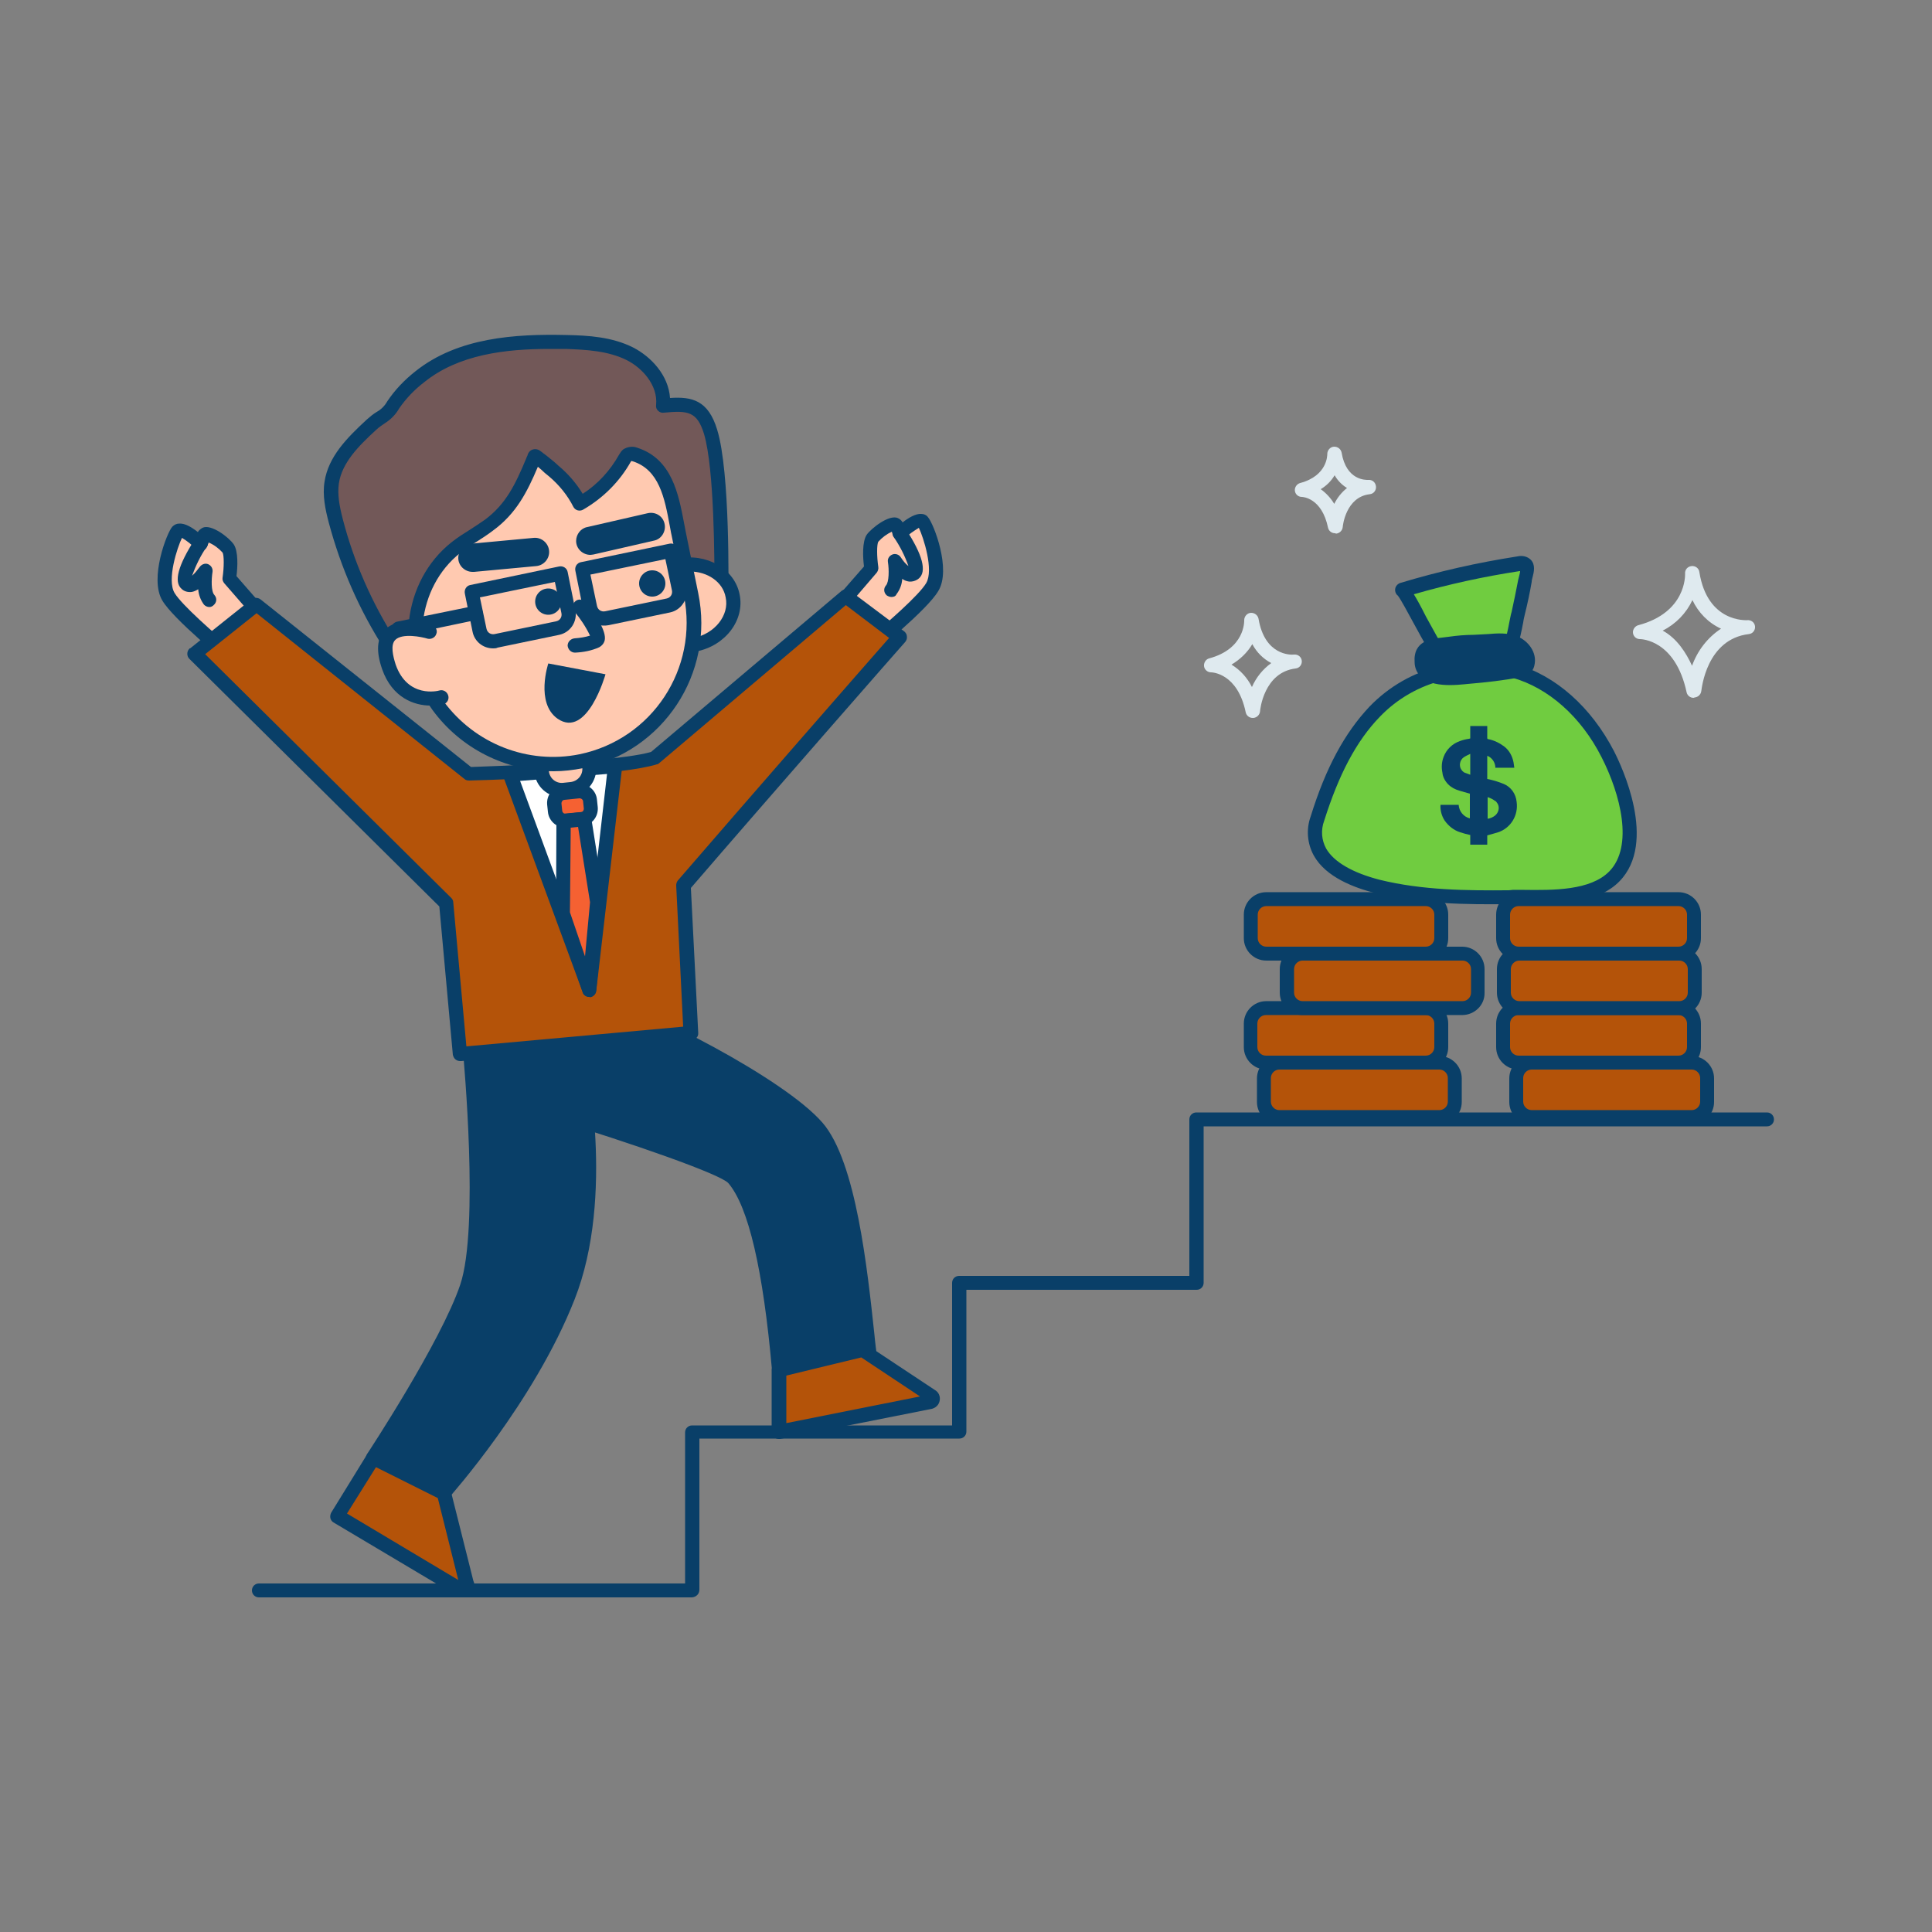 <svg width="500" height="500" xmlns="http://www.w3.org/2000/svg" version="1.1" xml:space="preserve" data-imageid="money-motivation-32" imageName="Money Motivation" class="illustrations_image">
 <rect width="100%" height="100%" fill="#808080" stroke="none"/>
 <g>
  <title>Layer 1</title>
  <path id="stair_money-motivation-32" class="st0_money-motivation-32" d="m179.1,413.4l-112.1,0c-1,0 -1.8,-0.8 -1.8,-1.8c0,-1 0.8,-1.8 1.8,-1.8l0,0l110.3,0l0,-39.1c0,-1 0.8,-1.8 1.8,-1.8l67.3,0l0,-36.9c0,-1 0.8,-1.8 1.8,-1.8l59.6,0l0,-40.5c0,-1 0.8,-1.8 1.8,-1.8l147.7,0c1,0 1.8,0.8 1.8,1.8c0,1 -0.8,1.8 -1.8,1.8l-145.8,0l0,40.5c0,1 -0.8,1.8 -1.8,1.8c0,0 0,0 0,0l-59.6,0l0,36.7c0,1 -0.8,1.8 -1.8,1.8l-67.3,0l0,39.1c0,1.1 -0.8,1.9 -1.9,2c0.1,0 0.1,0 0,0z" fill="#093F68"/>
  <g id="character_money-motivation-32">
   <path class="st1_money-motivation-32" d="m66.1,157.4l-6.8,-7.8c0,0 0.8,-6 -0.3,-7.8s-5,-4 -5.8,-3.7s-1.2,2.4 -1.2,2.4s-4.8,-4.4 -6,-3.1s-5.3,12.2 -2.4,17s17.4,16.5 17.4,16.5l5.1,-13.5z" fill="#FFC9B0" id="svg_1"/>
   <path class="st0_money-motivation-32" d="m61,172.8c-0.4,0 -0.8,-0.1 -1.2,-0.4c-1.5,-1.2 -14.9,-12.1 -17.8,-17c-3.4,-5.7 1.2,-17.6 2.6,-19.1c0.5,-0.5 1.1,-0.8 1.8,-0.8c1.5,-0.1 3.3,1 4.8,2.2c0.3,-0.5 0.7,-0.8 1.2,-1.1c2.2,-1.1 6.9,2.5 8.1,4.3s1,5.9 0.7,8.2l6.2,7.1c0.4,0.5 0.6,1.2 0.3,1.8l-5.1,13.5c-0.2,0.6 -0.7,1 -1.2,1.1c-0.1,0.1 -0.2,0.1 -0.4,0.2zm-13.9,-33.6c-1.2,2.4 -4,10.9 -1.9,14.3c1.9,3.1 10.2,10.4 15,14.4l3.8,-10.1l-6,-6.9c-0.3,-0.4 -0.5,-0.9 -0.4,-1.4c0.4,-2.7 0.4,-5.8 0,-6.5c-1,-1.1 -2.2,-2 -3.6,-2.6c-0.1,0.3 -0.2,0.5 -0.3,0.8c-0.3,1 -1.3,1.6 -2.2,1.3c-0.3,-0.1 -0.5,-0.2 -0.8,-0.4c-1.1,-1.2 -2.3,-2.1 -3.6,-2.9z" fill="#093F68" id="svg_2"/>
   <path class="st0_money-motivation-32" d="m54.2,157.1c-0.5,0 -1,-0.2 -1.4,-0.6c-0.9,-1.2 -1.4,-2.6 -1.5,-4c-0.5,0.3 -1.1,0.6 -1.7,0.7c-0.9,0.1 -1.9,-0.1 -2.6,-0.8c-2.1,-1.8 -0.9,-6.1 3.4,-12.8c0.5,-0.9 1.6,-1.2 2.5,-0.7c0.9,0.5 1.2,1.6 0.7,2.5c0,0.1 -0.1,0.1 -0.1,0.1c-1.6,2.3 -2.8,4.8 -3.8,7.5c0.8,-0.7 1.4,-1.5 2,-2.3c0.6,-0.8 1.7,-1.1 2.5,-0.5c0.6,0.4 0.9,1.1 0.8,1.8c-0.3,1.9 -0.4,5.1 0.5,6c0.7,0.8 0.6,1.9 -0.2,2.6c-0.3,0.3 -0.7,0.5 -1.1,0.5zm-4.5,-7.1l0,0z" fill="#093F68" id="svg_3"/>
   <path class="st1_money-motivation-32" d="m218.8,154.8l6.7,-7.8c0,0 -0.8,-6 0.3,-7.8s5,-4 5.8,-3.6s1.3,2.4 1.3,2.4s4.8,-4.4 6,-3.1s5.3,12.2 2.4,17s-17.4,16.5 -17.4,16.5l-5.1,-13.6z" fill="#FFC9B0" id="svg_4"/>
   <path class="st0_money-motivation-32" d="m223.9,170.2c-0.2,0 -0.3,0 -0.5,-0.1c-0.6,-0.2 -1,-0.6 -1.2,-1.1l-5.1,-13.5c-0.2,-0.6 -0.1,-1.3 0.3,-1.8l6.2,-7.1c-0.3,-2.3 -0.5,-6.4 0.7,-8.2c1,-1.5 5.8,-5.4 8.1,-4.3c0.5,0.2 0.9,0.6 1.2,1.1c1.5,-1.2 3.4,-2.3 4.8,-2.2c0.7,0 1.4,0.3 1.8,0.9c1.4,1.6 6.1,13.5 2.6,19.1c-2.9,4.9 -16.3,15.7 -17.8,17c-0.3,0.1 -0.7,0.2 -1.1,0.2zm-3,-15l3.8,10.1c4.8,-4 13.1,-11.2 15,-14.4c2,-3.4 -0.7,-11.8 -1.9,-14.3c-1.3,0.8 -2.6,1.7 -3.7,2.7c-0.5,0.4 -1.2,0.6 -1.8,0.4c-0.6,-0.2 -1.1,-0.7 -1.2,-1.3c-0.1,-0.3 -0.2,-0.5 -0.3,-0.8c-1.3,0.6 -2.5,1.5 -3.5,2.6c-0.4,0.7 -0.4,3.8 0,6.5c0.1,0.5 -0.1,1.1 -0.4,1.5l-6,7z" fill="#093F68" id="svg_5"/>
   <path class="st0_money-motivation-32" d="m225.1,351.7l-23.4,2.9c-2.8,-31.3 -7.3,-44.3 -11.7,-49.5c-3.6,-4.1 -46.8,-17.3 -46.8,-17.3l11.4,-28.3c11.1,3 46.9,20.8 56.9,32.4c9.5,11 11.9,46.2 13.6,59.8z" fill="#093F68" id="svg_6"/>
   <path class="st0_money-motivation-32" d="m201.6,356.4c-1,0 -1.7,-0.7 -1.8,-1.7c-2.3,-26.1 -6.1,-42.4 -11.3,-48.5c-2,-2.3 -24.9,-10.3 -45.9,-16.7c-1,-0.3 -1.5,-1.3 -1.2,-2.3c0,-0.1 0,-0.1 0.1,-0.1l11.4,-28.3c0.3,-0.9 1.3,-1.3 2.2,-1.1c12,3.2 47.8,21.3 57.8,32.9c8.7,10.1 11.6,38.1 13.4,54.8c0.2,2.3 0.5,4.3 0.7,6c0.1,1 -0.6,1.9 -1.6,2l-23.4,2.9l-0.4,0.1zm-56,-69.8c10.3,3.2 42.2,13.2 45.7,17.2c5.6,6.5 9.6,22.5 12,48.6l19.7,-2.4c-0.1,-1.3 -0.3,-2.7 -0.5,-4.2c-1.6,-15.2 -4.6,-43.6 -12.5,-52.8c-9.4,-10.9 -42.4,-27.4 -54.4,-31.3l-10,24.9z" fill="#093F68" id="svg_7"/>
   <path class="st2_money-motivation-32 targetColor" d="m201.6,354.6l0,16l39.3,-7.8c0.4,-0.1 0.7,-0.5 0.6,-1c-0.1,-0.2 -0.2,-0.4 -0.4,-0.6l-17.9,-11.8l-21.6,5.2z" fill="#b45309" id="svg_8"/>
   <path class="st0_money-motivation-32" d="m201.6,372.4c-0.4,0 -0.8,-0.1 -1.2,-0.4c-0.4,-0.3 -0.7,-0.9 -0.7,-1.4l0,-16c0,-0.8 0.6,-1.6 1.4,-1.8l21.6,-5.1c0.5,-0.1 1,0 1.4,0.2l17.8,11.8c1.3,0.7 1.7,2.3 1,3.6c-0.4,0.7 -1,1.1 -1.7,1.3l-39.3,7.8c0,0 -0.1,0 -0.3,0zm1.9,-16.4l0,12.3l34.6,-6.9l-15.2,-10.1l-19.4,4.7z" fill="#093F68" id="svg_9"/>
   <path class="st2_money-motivation-32 targetColor" d="m176.8,229.1l1.9,38.3l-59.6,5.4l-3.6,-39.1l-65.2,-64.5l15.9,-12.7l55,43.8c10.3,-0.3 39.7,-1.5 48.1,-4.2l49.5,-41.8l14,10.5c0,0 -36.1,41.1 -56,64.3z" fill="#b45309" id="svg_10"/>
   <path class="st0_money-motivation-32" d="m119.1,274.6c-0.4,0 -0.8,-0.1 -1.2,-0.4c-0.4,-0.3 -0.6,-0.8 -0.7,-1.2l-3.5,-38.4l-64.7,-64.1c-0.7,-0.7 -0.7,-1.9 0,-2.6c0,-0.1 0.1,-0.1 0.2,-0.1l15.9,-12.7c0.7,-0.5 1.6,-0.5 2.3,0l54.5,43.4c23.5,-0.8 40.8,-2.2 46.6,-3.9l49.2,-41.6c0.7,-0.6 1.6,-0.6 2.3,-0.1l14,10.5c0.4,0.3 0.7,0.8 0.7,1.3c0.1,0.5 -0.1,1 -0.4,1.4c-0.4,0.4 -35.7,40.7 -55.5,63.7l1.9,37.5c0.1,1 -0.7,1.8 -1.7,1.9l-59.6,5.4l-0.3,0zm-66,-105.3l63.7,63.1c0.3,0.3 0.5,0.7 0.5,1.1l3.4,37.3l56.1,-5.1l-1.8,-36.5c0,-0.5 0.1,-0.9 0.4,-1.3c17.6,-20.4 48,-55.2 54.7,-62.8l-11.2,-8.5l-48.3,40.9c-0.2,0.2 -0.4,0.3 -0.6,0.3c-8.4,2.7 -36.8,3.9 -48.6,4.2c-0.4,0 -0.9,-0.1 -1.2,-0.4l-53.8,-42.9l-13.3,10.6z" fill="#093F68" id="svg_11"/>
   <path class="st0_money-motivation-32" d="m96.6,377.2c0,0 19.2,-29 24.4,-44.2s0.8,-60.3 0.8,-60.3l27.8,0c0,0 8,36.2 -2.5,63s-32.2,50.7 -32.2,50.7l-18.3,-9.2z" fill="#093F68" id="svg_12"/>
   <path class="st0_money-motivation-32" d="m114.8,388.2c-0.3,0 -0.6,-0.1 -0.8,-0.2l-18.3,-9.1c-0.9,-0.4 -1.3,-1.5 -0.8,-2.4c0,-0.1 0.1,-0.1 0.1,-0.2c0.2,-0.3 19.1,-29 24.1,-43.8s0.8,-59.1 0.8,-59.6c-0.1,-1 0.7,-1.9 1.7,-2c0,0 0.1,0 0.1,0l27.8,0c0.9,0 1.6,0.6 1.8,1.4c0.3,1.5 8,37.1 -2.6,64c-10.5,26.7 -32.3,51 -32.5,51.3c-0.4,0.4 -0.8,0.6 -1.4,0.6zm-15.6,-11.7l15.2,7.6c4.2,-4.9 21.9,-26.1 30.9,-49.1s4,-53.5 2.7,-60.5l-24.3,0c0.8,9 3.6,45.3 -1.1,59.1c-4.5,13.3 -19.2,36.4 -23.4,42.9z" fill="#093F68" id="svg_13"/>
   <path class="st2_money-motivation-32 targetColor" d="m96.6,376.783l-9.3,15.1l32.1,19.1c0.6,0.2 1.2,0 1.5,-0.6c0.1,-0.4 0.1,-0.7 -0.1,-1.1l-5.9,-23.4l-18.3,-9.1z" fill="#b45309" id="svg_14"/>
   <path class="st0_money-motivation-32" d="m119.8,413.4c-0.4,0 -0.8,-0.1 -1.2,-0.2l-0.2,-0.1l-32.1,-19.1c-0.4,-0.2 -0.7,-0.7 -0.8,-1.1c-0.1,-0.5 0,-1 0.2,-1.4l9.3,-15.1c0.5,-0.8 1.5,-1.1 2.4,-0.7l18.3,9.1c0.5,0.2 0.9,0.7 1,1.2l5.8,23.1c0.7,1.5 0.2,3.2 -1.3,4c-0.5,0.1 -0.9,0.3 -1.4,0.3l0,0zm-0.6,-2.6l0,0zm-29.4,-19.1l28.8,17.2l-5.3,-21.2l-16,-8l-7.5,12z" fill="#093F68" id="svg_15"/>
   <polygon class="st3_money-motivation-32" points="159.2,198.3 152.5,256.2 132,200.5  " fill="#FFFFFF" id="svg_16"/>
   <path class="st0_money-motivation-32" d="m152.5,258c-0.8,0 -1.5,-0.5 -1.7,-1.2l-20.5,-55.7c-0.4,-0.9 0.1,-2 1.1,-2.4c0.2,-0.1 0.3,-0.1 0.5,-0.1l27.1,-2.1c0.5,0 1.1,0.2 1.5,0.6c0.4,0.4 0.6,0.9 0.5,1.5l-6.7,57.9c-0.1,0.8 -0.8,1.5 -1.6,1.6l-0.2,-0.1zm-17.9,-55.9l17,46.2l5.5,-48l-22.5,1.8z" fill="#093F68" id="svg_17"/>
   <path class="st1_money-motivation-32" d="m139.5,192.5l12.4,-1.1l0,0l0.9,9.5c0.1,1.6 -1,3 -2.6,3.1l-6.6,0.6c-1.6,0.1 -3,-1 -3.1,-2.6l-1,-9.5l0,0z" fill="#FFC9B0" id="svg_18"/>
   <path class="st0_money-motivation-32" d="m145.4,206.3c-3.7,0 -6.8,-2.8 -7.1,-6.5l-0.6,-7.1c0,-0.5 0.1,-1 0.4,-1.3c0.3,-0.4 0.8,-0.6 1.2,-0.7l12.4,-1.1c1,-0.1 1.9,0.6 2,1.6c0,0 0,0 0,0l0.6,7.1c0.3,3.9 -2.5,7.4 -6.5,7.7l0,0l-1.9,0.2c0,0 -0.2,0.1 -0.5,0.1zm2.4,-2l0,0zm-6.3,-10.2l0.5,5.3c0.1,0.9 0.5,1.8 1.2,2.4c0.7,0.6 1.6,0.9 2.5,0.8l1.9,-0.2c1.9,-0.2 3.3,-1.8 3.1,-3.8c0,0 0,0 0,0l-0.5,-5.3l-8.7,0.8z" fill="#093F68" id="svg_19"/>
   <path class="st4_money-motivation-32" d="m103.3,169.8c-0.9,-0.9 -1.6,-1.8 -2.2,-2.9c-6.4,-9.9 -11.1,-20.8 -14.1,-32.2c-0.9,-3.2 -1.6,-6.6 -1,-10c1,-6.1 5.8,-10.8 10.3,-14.9c2.4,-2.2 3.8,-2.2 5.6,-5.1c1.9,-2.8 4.2,-5.3 6.9,-7.3c10.3,-8.3 24.6,-9.3 37.8,-9c5.7,0.1 11.5,0.5 16.5,3.1s9.1,7.8 8.6,13.4c6.6,-0.6 10.2,-0.3 12.3,6.8c3.3,10.9 2.8,41.8 2.8,41.8l-7.9,0.2l-58.3,14c-3.8,0.9 -13.1,4.9 -16.4,2.7c-0.3,-0.1 -0.6,-0.3 -0.9,-0.6z" fill="#725858" id="svg_20"/>
   <path class="st0_money-motivation-32" d="m106.9,173c-1.3,0.1 -2.6,-0.3 -3.8,-0.9c-0.4,-0.3 -0.8,-0.6 -1.1,-0.9c-1,-1 -1.8,-2 -2.5,-3.2c-6.5,-10.1 -11.3,-21.1 -14.4,-32.7c-0.9,-3.4 -1.7,-7.1 -1.1,-10.7c1,-6.4 5.7,-11.2 10.9,-16c0.8,-0.7 1.6,-1.4 2.6,-2c1.1,-0.6 2.1,-1.6 2.7,-2.7c2,-3 4.5,-5.6 7.3,-7.8c11,-8.8 25.9,-9.7 39,-9.4c5.8,0.1 11.9,0.5 17.3,3.2c4.7,2.4 9.2,7.2 9.6,13.1c5.7,-0.4 9.9,0.6 12.2,8.2c3.4,11 2.9,41.1 2.9,42.3c0,1 -0.8,1.8 -1.8,1.8l-7.7,0.2l-58,14.1c-0.8,0.2 -2,0.6 -3.3,1c-3.5,1.1 -7.5,2.4 -10.8,2.4zm35.3,-82.7c-11.3,0 -23.5,1.4 -32.4,8.6c-2.5,1.9 -4.7,4.2 -6.5,6.8c-0.9,1.6 -2.2,2.9 -3.8,3.9c-0.7,0.5 -1.5,1 -2.1,1.6c-4.7,4.3 -8.9,8.6 -9.7,13.9c-0.4,2.8 0.1,5.7 1,9.2c2.9,11.2 7.6,21.9 13.9,31.7c0.5,0.9 1.2,1.8 1.9,2.5l0,0c0.2,0.2 0.4,0.4 0.6,0.5c1.8,1.2 8,-0.8 11.4,-1.9c1.4,-0.4 2.6,-0.8 3.6,-1.1l58.3,-14c0.1,0 0.3,0 0.4,0l6.1,-0.2c0,-6.6 0,-30.4 -2.7,-39.5c-1.8,-5.8 -4.1,-6.1 -10.4,-5.5c-0.5,0.1 -1.1,-0.1 -1.5,-0.5c-0.4,-0.4 -0.6,-0.9 -0.5,-1.5c0.5,-5.1 -3.6,-9.6 -7.6,-11.6c-4.8,-2.4 -10.4,-2.7 -15.8,-2.9c-1.4,0 -2.7,0 -4.2,0z" fill="#093F68" id="svg_21"/>
   <ellipse transform="matrix(0.979 -0.203 0.203 0.979 -28.036 39.279)" class="st1_money-motivation-32" cx="177.8" cy="156.6" rx="12.1" ry="10.4" fill="#FFC9B0" id="svg_22"/>
   <path class="st0_money-motivation-32" d="m177.1,168.9c-6.3,0 -11.8,-3.8 -13,-9.5c-0.7,-3.3 0.2,-6.8 2.3,-9.4c2.2,-2.8 5.3,-4.7 8.9,-5.4c7.5,-1.6 14.8,2.6 16.1,9.2l0,0c1.4,6.6 -3.6,13.3 -11.2,14.8c-1,0.2 -2,0.3 -3.1,0.3zm1.4,-21c-0.8,0 -1.7,0.1 -2.5,0.2c-2.6,0.5 -5,1.9 -6.7,4.1c-1.5,1.8 -2.1,4.2 -1.6,6.5c1,4.6 6.3,7.5 11.8,6.4s9.3,-5.9 8.3,-10.5l0,0c-0.7,-4 -4.7,-6.7 -9.3,-6.7l0,0z" fill="#093F68" id="svg_23"/>
   <path class="st1_money-motivation-32" d="m150.4,197c-14.1,2.8 -28.6,-2.8 -37.1,-14.4c-9,-12.5 -8,-30.9 4.6,-40.9c2.7,-2.1 5.8,-3.7 8.5,-5.8c5.9,-4.4 8.5,-10 11.3,-16.6c0.7,-1.7 0.2,-1.5 1.6,-0.6s2.6,2.1 3.8,3.1c2.8,2.3 5.1,5.2 6.8,8.4c4.9,-2.7 8.9,-6.8 11.7,-11.7c0.1,-0.3 0.3,-0.6 0.6,-0.8c0.6,-0.3 1.4,-0.4 2,-0.1c8.8,2.8 9.7,12.8 11.2,20.5l3.2,15.7c4.3,19.8 -8.4,39.1 -28.2,43.2z" fill="#FFC9B0" id="svg_24"/>
   <path class="st0_money-motivation-32" d="m143.3,199.6c-12.4,0 -24.1,-5.9 -31.4,-15.9c-10,-13.8 -7.8,-33.3 5,-43.4c1.5,-1.2 3.1,-2.2 4.7,-3.2c1.4,-0.9 2.6,-1.7 3.9,-2.6c5.5,-4.1 7.9,-9.2 10.7,-15.9c0.1,-0.3 0.2,-0.5 0.3,-0.7c0.2,-0.8 0.7,-1.4 1.5,-1.6c0.8,-0.2 1.5,0.1 2.1,0.6c0.1,0.1 0.3,0.2 0.5,0.4c1,0.7 1.9,1.5 2.9,2.3l1,0.9c2.5,2.1 4.6,4.5 6.3,7.3c3.9,-2.5 7.1,-6 9.4,-10.1c0.3,-0.5 0.6,-1 1.1,-1.4c1.1,-0.7 2.5,-0.9 3.7,-0.4c8.9,2.9 10.6,12 12,19.3c0.2,0.9 0.3,1.7 0.5,2.6l3.2,15.7c4.3,20.8 -9.1,41 -29.8,45.3l0,0c-2.6,0.5 -5.1,0.8 -7.6,0.8zm7.1,-2.6l0,0zm-11.2,-76.2c-2.8,6.6 -5.6,12.1 -11.6,16.5c-1.3,1 -2.7,1.9 -4.1,2.8c-1.5,0.9 -3,1.9 -4.4,3c-11.2,8.9 -13.1,26.1 -4.3,38.4c8.1,11 21.8,16.4 35.2,13.7c18.8,-3.9 30.8,-22.2 27,-41l-3.2,-15.7c-0.2,-0.8 -0.3,-1.7 -0.5,-2.6c-1.3,-7 -2.7,-14.3 -9.5,-16.5l-0.4,-0.1l-0.1,0.1c-2.9,5.2 -7.2,9.5 -12.4,12.5c-0.9,0.5 -2,0.2 -2.5,-0.7c0,0 0,0 0,0c-1.5,-3 -3.7,-5.7 -6.3,-7.9l-1.1,-0.9c-0.6,-0.6 -1.2,-1.1 -1.8,-1.6l0,0z" fill="#093F68" id="svg_25"/>
   <circle class="st0_money-motivation-32" cx="141.9" cy="155.7" r="3.4" fill="#093F68" id="svg_26"/>
   <circle class="st0_money-motivation-32" cx="168.8" cy="151" r="3.4" fill="#093F68" id="svg_27"/>
   <path class="st0_money-motivation-32" d="m148.8,168.9c-1,0 -1.8,-0.8 -1.9,-1.8c0,-1 0.8,-1.8 1.8,-1.9c1.4,-0.1 2.7,-0.3 4,-0.7c-1.1,-2.3 -2.5,-4.4 -4.1,-6.3c-0.6,-0.8 -0.5,-1.9 0.3,-2.6s1.9,-0.5 2.6,0.3l0,0c2.6,3.1 5.5,7.4 5,9.8c-0.2,0.8 -0.7,1.4 -1.4,1.8c-2,0.9 -4.1,1.3 -6.3,1.4l0,0zm4.1,-3.8l0,0z" fill="#093F68" id="svg_28"/>
   <path class="st0_money-motivation-32" d="m122.3,148c-2,0 -3.7,-1.6 -3.7,-3.6c0,-1.9 1.5,-3.6 3.4,-3.7l16.1,-1.5c2,-0.2 3.8,1.3 4,3.3s-1.3,3.8 -3.3,4l-16.1,1.5l-0.4,0z" fill="#093F68" id="svg_29"/>
   <path class="st0_money-motivation-32" d="m152.8,143.6c-2,0 -3.7,-1.6 -3.7,-3.6c0,-1.7 1.2,-3.3 2.9,-3.6l15.7,-3.6c2,-0.4 3.9,0.8 4.3,2.8c0.4,1.9 -0.8,3.9 -2.7,4.3l-15.7,3.6c-0.2,0 -0.5,0.1 -0.8,0.1z" fill="#093F68" id="svg_30"/>
   <path class="st0_money-motivation-32" d="m127.6,167.8c-2.6,0 -4.8,-1.8 -5.3,-4.3l-2,-9.9c-0.2,-1 0.4,-2 1.4,-2.2l23,-4.8c1,-0.2 2,0.4 2.2,1.4l2,9.9c0.3,1.4 0,2.9 -0.8,4.1c-0.8,1.2 -2,2 -3.4,2.3l0,0l-15.9,3.3c-0.4,0.2 -0.8,0.2 -1.2,0.2zm-3.4,-13.2l1.7,8.1c0.2,1 1.1,1.6 2.1,1.4l15.9,-3.3c1,-0.2 1.6,-1.1 1.4,-2.1l-1.7,-8.1l-19.4,4zm20.1,8l0,0z" fill="#093F68" id="svg_31"/>
   <path class="st0_money-motivation-32" d="m156.2,161.9c-2.6,0 -4.8,-1.8 -5.3,-4.3l-2,-9.9c-0.2,-1 0.4,-2 1.4,-2.2l23,-4.8c0.5,-0.1 1,0 1.4,0.3c0.4,0.3 0.7,0.7 0.8,1.2l2.1,9.9c0.6,2.9 -1.3,5.8 -4.2,6.4l0,0l-15.9,3.3c-0.5,0.1 -0.9,0.1 -1.3,0.1zm-3.4,-13.2l1.7,8.1c0.2,1 1.1,1.6 2.1,1.4l15.9,-3.3c1,-0.2 1.6,-1.1 1.4,-2.1l-1.7,-8.1l-19.4,4zm20.1,8l0,0z" fill="#093F68" id="svg_32"/>
   <path class="st0_money-motivation-32" d="m103.1,164.5c-1,0 -1.8,-0.8 -1.8,-1.8c0,-0.9 0.6,-1.6 1.4,-1.8l20.1,-4.1c1,-0.2 1.9,0.5 2.1,1.5c0.1,0.9 -0.4,1.8 -1.4,2.1l-20.1,4.2c-0.1,-0.1 -0.2,-0.1 -0.3,-0.1z" fill="#093F68" id="svg_33"/>
   <path class="st1_money-motivation-32" d="m114.1,180.4c0,0 -9.8,2.6 -13.5,-7.9c-4.9,-13.9 10.6,-9.1 10.6,-9.1" fill="#FFC9B0" id="svg_34"/>
   <path class="st0_money-motivation-32" d="m111.4,182.6c-4.2,0 -9.9,-2 -12.5,-9.4c-1.6,-4.6 -1.4,-8 0.7,-10.2c3.7,-3.8 11.3,-1.5 12.2,-1.2c1,0.3 1.5,1.4 1.1,2.3c-0.3,0.9 -1.3,1.4 -2.2,1.2c-1.6,-0.5 -6.6,-1.5 -8.4,0.3c-1.3,1.3 -0.6,4.2 0.1,6.4c3.1,8.8 11,6.8 11.3,6.7c1,-0.3 2,0.3 2.3,1.3s-0.3,2 -1.3,2.3c-1.2,0.2 -2.3,0.3 -3.3,0.3z" fill="#093F68" id="svg_35"/>
   <path class="st0_money-motivation-32" d="m156.7,174.5l-14.8,-2.8c0,0 -3.4,10.2 2.4,14.3c7.7,5.3 12.4,-11.5 12.4,-11.5z" fill="#093F68" id="svg_36"/>
   <path class="st5_money-motivation-32" d="m144.7,205.3l6.3,-0.6c0.8,-0.1 1.5,0.5 1.6,1.3l0.4,4.3c0.1,0.8 -0.5,1.5 -1.3,1.6l-6.3,0.6c-0.8,0.1 -1.5,-0.5 -1.6,-1.3l-0.4,-4.3c-0.1,-0.9 0.5,-1.6 1.3,-1.6z" fill="#F56132" id="svg_37"/>
   <path class="st0_money-motivation-32" d="m146.3,214.2c-2.3,0 -4.3,-1.8 -4.5,-4.1l-0.2,-1.9c-0.2,-2.5 1.6,-4.7 4.1,-4.9c0,0 0,0 0,0l3.9,-0.4c2.5,-0.2 4.7,1.6 4.9,4.1c0,0 0,0 0,0l0.2,1.9c0.2,2.5 -1.6,4.7 -4.1,4.9l-3.9,0.4l-0.4,0zm3.7,-7.6l0,0l-3.9,0.4c-0.5,0 -0.8,0.5 -0.8,0.9l0.2,1.9c0,0.2 0.1,0.4 0.3,0.6c0.2,0.2 0.4,0.2 0.6,0.2l3.9,-0.4l0,0c0.5,0 0.8,-0.5 0.8,-0.9l-0.2,-1.9c0,-0.2 -0.1,-0.4 -0.3,-0.6c-0.2,-0.1 -0.4,-0.2 -0.6,-0.2l0,0z" fill="#093F68" id="svg_38"/>
   <polygon class="st5_money-motivation-32" points="154.5,233.4 152.5,256.2 145.7,236.4 145.9,212.4 151.1,212  " fill="#F56132" id="svg_39"/>
   <path class="st0_money-motivation-32" d="m152.5,258c-0.8,0 -1.5,-0.5 -1.7,-1.2l-6.8,-19.8c-0.1,-0.2 -0.1,-0.4 -0.1,-0.6l0.1,-24c0,-0.9 0.7,-1.7 1.7,-1.8l5.3,-0.5c1,-0.1 1.8,0.6 2,1.5l3.4,21.4c0,0.2 0,0.3 0,0.5l-2.1,22.8c-0.1,0.9 -0.7,1.6 -1.6,1.7l-0.2,0zm-5,-21.9l3.9,11.4l1.3,-14l-3.1,-19.5l-1.9,0.2l-0.2,21.9z" fill="#093F68" id="svg_40"/>
   <path class="st0_money-motivation-32" d="m230.7,154.5c-0.4,0 -0.9,-0.2 -1.2,-0.4c-0.8,-0.7 -0.9,-1.8 -0.2,-2.6c0.8,-0.9 0.8,-4.1 0.5,-6c-0.2,-1 0.5,-1.9 1.5,-2.1c0.7,-0.1 1.4,0.2 1.8,0.8c0.6,0.9 1.2,1.7 2,2.3c-0.9,-2.6 -2.2,-5.2 -3.8,-7.5c-0.6,-0.8 -0.4,-2 0.4,-2.6s2,-0.4 2.6,0.4c0,0 0.1,0.1 0.1,0.1c4.4,6.7 5.5,11 3.4,12.8c-0.7,0.6 -1.7,0.9 -2.6,0.8c-0.6,-0.1 -1.2,-0.3 -1.7,-0.7c-0.1,1.5 -0.6,2.8 -1.5,4c-0.2,0.5 -0.7,0.7 -1.3,0.7z" fill="#093F68" id="svg_41"/>
  </g>
  <g id="money_money-motivation-32">
   <path class="st6_money-motivation-32" d="m363,152.797c9.9,-3 19.9,-5.2 30.1,-6.8c3.3,-0.5 2.1,2.1 1.7,4.4c-0.5,2.8 -1.1,5.6 -1.7,8.4c-0.7,2.8 -1.4,9.6 -3.9,11c-2.3,1.2 -6.4,1.4 -9,1.5s-5.7,-0.2 -7.6,-2.2c-1.6,-1.6 -9,-16.5 -9.6,-16.3z" fill="#70CC40" id="svg_42"/>
   <path class="st0_money-motivation-32" d="m379.2,173.097c-2.5,0 -5.8,-0.4 -8,-2.8c-0.9,-0.9 -2.4,-3.6 -5.4,-9.1c-1.4,-2.6 -3.3,-6.1 -4,-7c-0.8,-0.6 -1,-1.8 -0.4,-2.6c0.2,-0.3 0.6,-0.6 0.9,-0.7l0,0c9.9,-3 20.1,-5.3 30.4,-6.9c1.3,-0.3 2.6,0 3.5,0.9c1.2,1.3 0.8,3.1 0.4,4.6c-0.1,0.4 -0.2,0.7 -0.2,1.1c-0.5,2.9 -1.1,5.7 -1.8,8.5c-0.1,0.5 -0.3,1.2 -0.4,2c-0.9,4.7 -1.8,8.8 -4.4,10.1s-6.4,1.6 -9.8,1.7l-0.8,0.2zm-13.3,-19.3c0.8,1.3 1.8,3.1 3.1,5.7c1.7,3.1 4.2,7.7 4.8,8.4c1.1,1.2 3.1,1.7 6.2,1.6c2,-0.1 6.2,-0.2 8.2,-1.3c1.2,-0.6 2.1,-5.5 2.5,-7.6c0.2,-0.9 0.3,-1.6 0.5,-2.2c0.6,-2.8 1.2,-5.6 1.7,-8.3c0.1,-0.4 0.2,-0.8 0.3,-1.2s0.2,-0.8 0.2,-1.1l-0.1,0c-9.2,1.4 -18.4,3.4 -27.4,6zm-2.5,0.8l0,0z" fill="#093F68" id="svg_43"/>
   <path class="st6_money-motivation-32" d="m356.6,229.397c-8.6,-2.1 -19,-7.1 -15.7,-17.6c3.1,-10.1 7.5,-20.1 14.8,-27.6c4.8,-4.9 10.8,-8.4 17.5,-10c5.3,-1.2 13.3,-2 18.6,-0.6c10.8,3.1 19.2,11.8 24.2,21.6c4.3,8.3 9.3,23.8 1.7,31.6c-6.3,6.5 -19.1,5.3 -27.4,5.4c-11.2,0.1 -22.7,-0.1 -33.7,-2.8z" fill="#70CC40" id="svg_44"/>
   <path class="st0_money-motivation-32" d="m397.4,233.997l-3.2,0c-1.3,0 -2.6,0 -3.7,0c-11.1,0.1 -22.9,0 -34.3,-2.8l0,0c-5.7,-1.4 -13.1,-4.2 -16.2,-9.8c-1.7,-3.1 -2,-6.8 -0.8,-10.1c3.9,-12.6 8.8,-21.6 15.2,-28.4c5,-5.2 11.4,-8.9 18.4,-10.5c5.4,-1.3 13.8,-2.1 19.5,-0.5c10.3,2.9 19.5,11.1 25.4,22.5c2,3.9 11.3,23.6 1.4,33.7c-5.2,5.3 -14,5.9 -21.7,5.9zm-5.9,-3.7l2.7,0c7.8,0.1 17.4,0.2 22.3,-4.8c6.3,-6.5 2.9,-19.9 -2,-29.5c-5.3,-10.5 -13.8,-18 -23.1,-20.6c-4.8,-1.4 -12.3,-0.7 -17.7,0.6c-6.3,1.5 -12.1,4.8 -16.6,9.5c-6.1,6.3 -10.6,14.9 -14.4,26.9c-0.9,2.4 -0.7,5 0.5,7.2c2,3.5 6.9,6.3 13.9,8.1c11,2.7 22.5,2.8 33.4,2.7l1,-0.1z" fill="#093F68" id="svg_45"/>
   <path class="st7_money-motivation-32" d="m329.3,274.997l45,0c1.2,0 2.2,1 2.2,2.2l0,9.8c0,1.2 -1,2.2 -2.2,2.2l-45,0c-1.2,0 -2.2,-1 -2.2,-2.2l0,-9.8c0,-1.2 1,-2.2 2.2,-2.2z" fill="#b45309" id="svg_46"/>
   <path class="st0_money-motivation-32" d="m372.5,290.997l-41.4,0c-3.2,0 -5.8,-2.6 -5.8,-5.8l0,-6.1c0,-3.2 2.6,-5.8 5.8,-5.8l41.4,0c3.2,0 5.8,2.6 5.8,5.8l0,6.1c0,3.2 -2.6,5.8 -5.8,5.8zm-41.4,-14.2c-1.2,0 -2.2,1 -2.2,2.2l0,6.1c0,1.2 1,2.2 2.2,2.2l41.4,0c1.2,0 2.2,-1 2.2,-2.2l0,-6.1c0,-1.2 -1,-2.2 -2.2,-2.2l-41.4,0z" fill="#093F68" id="svg_47"/>
   <path class="st7_money-motivation-32" d="m325.9,260.897l45,0c1.2,0 2.2,1 2.2,2.2l0,9.8c0,1.2 -1,2.2 -2.2,2.2l-45,0c-1.2,0 -2.2,-1 -2.2,-2.2l0,-9.8c0,-1.2 0.9,-2.2 2.2,-2.2z" fill="#b45309" id="svg_48"/>
   <path class="st0_money-motivation-32" d="m369,276.797l-41.3,0c-3.2,0 -5.8,-2.6 -5.8,-5.8l0,-6.1c0,-3.2 2.6,-5.8 5.8,-5.8l41.3,0c3.2,0 5.8,2.6 5.8,5.8l0,6.1c0,3.2 -2.6,5.8 -5.8,5.8zm-41.4,-14.1c-1.2,0 -2.2,1 -2.2,2.2l0,6.1c0,1.2 1,2.2 2.2,2.2l41.4,0c1.2,0 2.2,-1 2.2,-2.2l0,-6.1c0,-1.2 -1,-2.2 -2.2,-2.2l-41.4,0z" fill="#093F68" id="svg_49"/>
   <path class="st7_money-motivation-32" d="m335.2,246.797l45,0c1.2,0 2.2,1 2.2,2.2l0,9.7c0,1.2 -1,2.2 -2.2,2.2l-45,0c-1.2,0 -2.2,-1 -2.2,-2.2l0,-9.7c0,-1.3 1,-2.2 2.2,-2.2z" fill="#b45309" id="svg_50"/>
   <path class="st0_money-motivation-32" d="m378.4,262.697l-41.4,0c-3.2,0 -5.8,-2.6 -5.8,-5.8l0,-6.1c0,-3.2 2.6,-5.8 5.8,-5.8l41.4,0c3.2,0 5.8,2.6 5.8,5.8l0,6.1c0.1,3.2 -2.6,5.8 -5.8,5.8zm-41.3,-14.1c-1.2,0 -2.2,1 -2.2,2.2l0,6.1c0,1.2 1,2.2 2.2,2.2l41.4,0c1.2,0 2.2,-1 2.2,-2.2l0,-6.1c0,-1.2 -1,-2.2 -2.2,-2.2l-41.4,0z" fill="#093F68" id="svg_51"/>
   <path class="st7_money-motivation-32" d="m325.9,232.597l45,0c1.2,0 2.2,1 2.2,2.2l0,9.8c0,1.2 -1,2.2 -2.2,2.2l-45,0c-1.2,0 -2.2,-1 -2.2,-2.2l0,-9.8c0,-1.2 0.9,-2.2 2.2,-2.2z" fill="#b45309" id="svg_52"/>
   <path class="st0_money-motivation-32" d="m369,248.597l-41.3,0c-3.2,0 -5.8,-2.6 -5.8,-5.8l0,-6.1c0,-3.2 2.6,-5.8 5.8,-5.8l41.3,0c3.2,0 5.8,2.6 5.8,5.8l0,6.1c0,3.2 -2.6,5.8 -5.8,5.8zm-41.3,-14.1c-1.2,0 -2.2,1 -2.2,2.2l0,6.1c0,1.2 1,2.2 2.2,2.2l41.3,0c1.2,0 2.2,-1 2.2,-2.2l0,-6.1c0,-1.2 -1,-2.2 -2.2,-2.2l-41.3,0z" fill="#093F68" id="svg_53"/>
   <path class="st7_money-motivation-32" d="m394.6,274.997l45,0c1.2,0 2.2,1 2.2,2.2l0,9.8c0,1.2 -1,2.2 -2.2,2.2l-45,0c-1.2,0 -2.2,-1 -2.2,-2.2l0,-9.8c0,-1.2 1,-2.2 2.2,-2.2z" fill="#b45309" id="svg_54"/>
   <path class="st0_money-motivation-32" d="m437.8,290.997l-41.4,0c-3.2,0 -5.8,-2.6 -5.8,-5.8l0,-6.1c0,-3.2 2.6,-5.8 5.8,-5.8l41.4,0c3.2,0 5.8,2.6 5.8,5.8l0,6.1c0,3.2 -2.6,5.8 -5.8,5.8zm-41.4,-14.2c-1.2,0 -2.2,1 -2.2,2.2l0,6.1c0,1.2 1,2.2 2.2,2.2c0,0 0,0 0,0l41.4,0c1.2,0 2.2,-1 2.2,-2.2l0,-6.1c0,-1.2 -1,-2.2 -2.2,-2.2l-41.4,0z" fill="#093F68" id="svg_55"/>
   <path class="st7_money-motivation-32" d="m392.1,260.897l45,0c1.2,0 2.2,1 2.2,2.2l0,9.8c0,1.2 -1,2.2 -2.2,2.2l-45,0c-1.2,0 -2.2,-1 -2.2,-2.2l0,-9.8c0.1,-1.2 1,-2.2 2.2,-2.2z" fill="#b45309" id="svg_56"/>
   <path class="st0_money-motivation-32" d="m434.3,276.797l-41.3,0c-3.2,0 -5.8,-2.6 -5.8,-5.8l0,-6.1c0,-3.2 2.6,-5.8 5.8,-5.8l41.4,0c3.2,0 5.8,2.6 5.8,5.8l0,6.1c0,3.2 -2.6,5.8 -5.9,5.8c0,0 0,0 0,0zm-41.3,-14.1c-1.2,0 -2.2,1 -2.2,2.2l0,6.1c0,1.2 1,2.2 2.2,2.2l41.4,0c1.2,0 2.2,-1 2.2,-2.2l0,-6.1c0,-1.2 -1,-2.2 -2.2,-2.2l-41.4,0z" fill="#093F68" id="svg_57"/>
   <path class="st7_money-motivation-32" d="m391.4,246.797l45,0c1.2,0 2.2,1 2.2,2.2l0,9.7c0,1.2 -1,2.2 -2.2,2.2l-45,0c-1.2,0 -2.2,-1 -2.2,-2.2l0,-9.7c0,-1.3 1,-2.2 2.2,-2.2z" fill="#b45309" id="svg_58"/>
   <path class="st0_money-motivation-32" d="m434.6,262.697l-41.4,0c-3.2,0 -5.8,-2.6 -5.8,-5.8l0,-6.1c0,-3.2 2.6,-5.8 5.8,-5.8l41.4,0c3.2,0 5.8,2.6 5.8,5.8l0,6.1c0,3.2 -2.6,5.8 -5.8,5.8zm-41.4,-14.1c-1.2,0 -2.2,1 -2.2,2.2l0,6.1c0,1.2 1,2.2 2.2,2.2l41.4,0c1.2,0 2.2,-1 2.2,-2.2l0,-6.1c0,-1.2 -1,-2.2 -2.2,-2.2l-41.4,0z" fill="#093F68" id="svg_59"/>
   <path class="st7_money-motivation-32" d="m391.1,232.597l45,0c1.2,0 2.2,1 2.2,2.2l0,9.8c0,1.2 -1,2.2 -2.2,2.2l-45,0c-1.2,0 -2.2,-1 -2.2,-2.2l0,-9.8c0.1,-1.2 1,-2.2 2.2,-2.2z" fill="#b45309" id="svg_60"/>
   <path class="st0_money-motivation-32" d="m434.3,248.597l-41.3,0c-3.2,0 -5.8,-2.6 -5.8,-5.8l0,-6.1c0,-3.2 2.6,-5.8 5.8,-5.8l41.4,0c3.2,0 5.8,2.6 5.8,5.8l0,6.1c0,3.2 -2.6,5.8 -5.9,5.8c0,0 0,0 0,0zm-41.3,-14.1c-1.2,0 -2.2,1 -2.2,2.2l0,6.1c0,1.2 1,2.2 2.2,2.2l41.4,0c1.2,0 2.2,-1 2.2,-2.2l0,-6.1c0,-1.2 -1,-2.2 -2.2,-2.2l-41.4,0z" fill="#093F68" id="svg_61"/>
   <path class="st0_money-motivation-32" d="m385.2,165.997c2.3,-0.2 4.7,-0.4 6.8,0.5s3.9,3.1 3.3,5.4c-0.1,0.5 -0.4,1 -0.8,1.3c-0.3,0.2 -0.7,0.3 -1.1,0.4c-4.5,0.8 -9.1,1.4 -13.7,1.7c-3.3,0.2 -11.6,1.4 -11.9,-3.9c-0.3,-4.8 4.1,-4.1 7.2,-4.6c3.5,-0.6 6.9,-0.5 10.2,-0.8z" fill="#093F68" id="svg_62"/>
   <path class="st0_money-motivation-32" d="m375.2,177.297c-2.6,0 -5.4,-0.4 -7.2,-1.9c-1.2,-1 -1.9,-2.5 -1.9,-4c-0.4,-5.7 4.5,-6.1 7.2,-6.4c0.5,-0.1 1.1,-0.1 1.6,-0.2c2.1,-0.3 4.3,-0.5 6.4,-0.5c1.3,-0.1 2.6,-0.1 3.8,-0.2l0,0c2.3,-0.2 5.1,-0.4 7.6,0.6c2.7,1.1 5.2,4.1 4.4,7.5c-0.2,1 -0.8,1.8 -1.6,2.4c-0.5,0.3 -1.1,0.5 -1.7,0.6c-4.6,0.9 -9.2,1.4 -13.9,1.8l-1,0.1c-1,0.1 -2.4,0.2 -3.7,0.2zm10.2,-9.5c-1.3,0.1 -2.7,0.2 -4,0.2c-2,0 -4,0.2 -6,0.5c-0.6,0.1 -1.2,0.1 -1.8,0.2c-3.5,0.3 -4,0.6 -3.9,2.5c0,0.6 0.2,1.1 0.7,1.4c1.7,1.4 6,1.1 8.3,0.9l1,-0.1c4.5,-0.3 9,-0.9 13.5,-1.7l0.4,-0.1c0,0 0,-0.1 0,-0.2c0.3,-1.3 -0.9,-2.7 -2.2,-3.2c-1.8,-0.8 -4.1,-0.6 -6,-0.4l0,0z" fill="#093F68" id="svg_63"/>
   <path class="st0_money-motivation-32" d="m380.5,218.497l0,-2.4c-0.9,-0.2 -1.7,-0.4 -2.6,-0.7c-1.6,-0.5 -3,-1.6 -4,-3c-0.8,-1.2 -1.2,-2.7 -1.1,-4.1l4.7,0c0.1,1.7 1.3,3.1 2.9,3.5l0,-6.4c-1,-0.3 -1.9,-0.5 -2.8,-0.8c-1,-0.3 -2,-0.8 -2.8,-1.6c-0.8,-0.8 -1.4,-1.9 -1.5,-3c-0.3,-1.4 -0.2,-2.8 0.3,-4.1c0.7,-1.9 2.2,-3.4 4.2,-4.1c0.8,-0.3 1.6,-0.5 2.4,-0.6l0.3,-0.1l0,-3.2l4.4,0l0,0.3c0,0.9 0,1.8 0,2.8c0,0.2 0.1,0.3 0.3,0.3c1.5,0.3 2.9,1 4.1,1.9c1.3,1 2.1,2.5 2.4,4.1c0.1,0.4 0.1,0.9 0.2,1.4l-4.9,0c0,-1.3 -0.8,-2.6 -2.1,-3.1l0,6l0.5,0.1c1.3,0.3 2.6,0.7 3.8,1.2c1.9,0.8 3.1,2.6 3.3,4.6c0.5,3.5 -1.5,6.8 -4.8,7.9c-0.9,0.3 -1.8,0.5 -2.8,0.8l0,2.4l-4.4,0l0,-0.1zm4.5,-12.2l0,5.6c0.7,-0.1 1.4,-0.4 2,-0.9c1,-0.9 1.2,-2.4 0.3,-3.4c-0.1,-0.2 -0.3,-0.3 -0.5,-0.4c-0.5,-0.4 -1.2,-0.7 -1.8,-0.9zm-4.5,-5.8l0,-5.4c-0.6,0.3 -1.1,0.5 -1.7,0.9c-1,0.7 -1.3,2.2 -0.6,3.2c0.2,0.3 0.4,0.5 0.7,0.7c0.5,0.2 1,0.4 1.6,0.6z" fill="#093F68" id="svg_64"/>
  </g>
  <g id="sprakling_money-motivation-32">
   <path class="st8_money-motivation-32" d="m324.2,185.8c-0.9,0 -1.6,-0.6 -1.8,-1.4c-2.1,-10.2 -8.7,-10.4 -9,-10.4c-0.9,0 -1.7,-0.7 -1.8,-1.6c-0.1,-0.9 0.5,-1.8 1.3,-2c9.3,-2.5 9.1,-9.6 9.1,-9.9c0,-1 0.8,-1.9 1.8,-1.9c0.9,0 1.7,0.6 1.9,1.5c1.6,9.6 8.4,9.4 9.2,9.3c1,-0.1 1.9,0.6 2,1.6c0.1,1 -0.6,1.9 -1.6,2c-8.2,1 -9.2,10.7 -9.2,11.1c-0.1,0.9 -0.8,1.6 -1.7,1.7l-0.2,0zm-5.5,-13.8c2.3,1.4 4.1,3.4 5.3,5.8c1.1,-2.5 2.8,-4.6 5,-6.2c-2.1,-1.1 -3.8,-2.8 -4.9,-4.9c-1.3,2.2 -3.2,4 -5.4,5.3z" fill="#DFEAEF" id="svg_65"/>
   <path class="st8_money-motivation-32" d="m345.5,138c-0.9,0 -1.6,-0.6 -1.8,-1.4c-1.6,-7.8 -6.6,-8 -6.8,-8c-1,0 -1.8,-0.8 -1.8,-1.8c0,-0.8 0.6,-1.6 1.4,-1.8c7.1,-1.9 7,-7.3 7,-7.5c0,-1 0.8,-1.9 1.8,-1.9c0.9,0 1.7,0.6 1.9,1.5c1.2,7.3 6.3,7.1 6.9,7.1c1,-0.1 1.9,0.6 2,1.7c0.1,1 -0.6,1.9 -1.6,2c-6.2,0.7 -7,8.2 -7,8.5c-0.1,0.9 -0.8,1.6 -1.7,1.7l-0.3,-0.1zm-3.7,-11.4c1.4,1 2.6,2.3 3.5,3.8c0.8,-1.6 1.9,-3 3.3,-4.1c-1.3,-0.8 -2.4,-1.9 -3.2,-3.3c-0.9,1.5 -2.1,2.7 -3.6,3.6l0,0z" fill="#DFEAEF" id="svg_66"/>
   <path class="st8_money-motivation-32" d="m438.3,180.6c-0.9,0 -1.6,-0.6 -1.8,-1.4c-2.9,-13.6 -11.7,-13.8 -12.1,-13.8c-1,0 -1.8,-0.8 -1.8,-1.8c0,-0.8 0.6,-1.6 1.4,-1.8c12.4,-3.3 12.1,-12.9 12.1,-13.3c-0.1,-1 0.6,-1.9 1.7,-2c1,-0.1 1.9,0.6 2,1.6c2.1,13 12,12.4 12.4,12.4c1,-0.1 1.9,0.6 2,1.6c0.1,1 -0.6,1.9 -1.6,2c-11,1.3 -12.2,14.2 -12.3,14.7c-0.1,0.9 -0.8,1.6 -1.7,1.7l-0.3,0.1zm-8,-17.4c3.7,2 6.1,5.8 7.6,9.1c1.4,-3.9 4,-7.3 7.5,-9.6c-3.3,-1.5 -5.9,-4.2 -7.4,-7.4c-1.6,3.4 -4.3,6.2 -7.7,7.9l0,0z" fill="#DFEAEF" id="svg_67"/>
  </g>
 </g>

</svg>